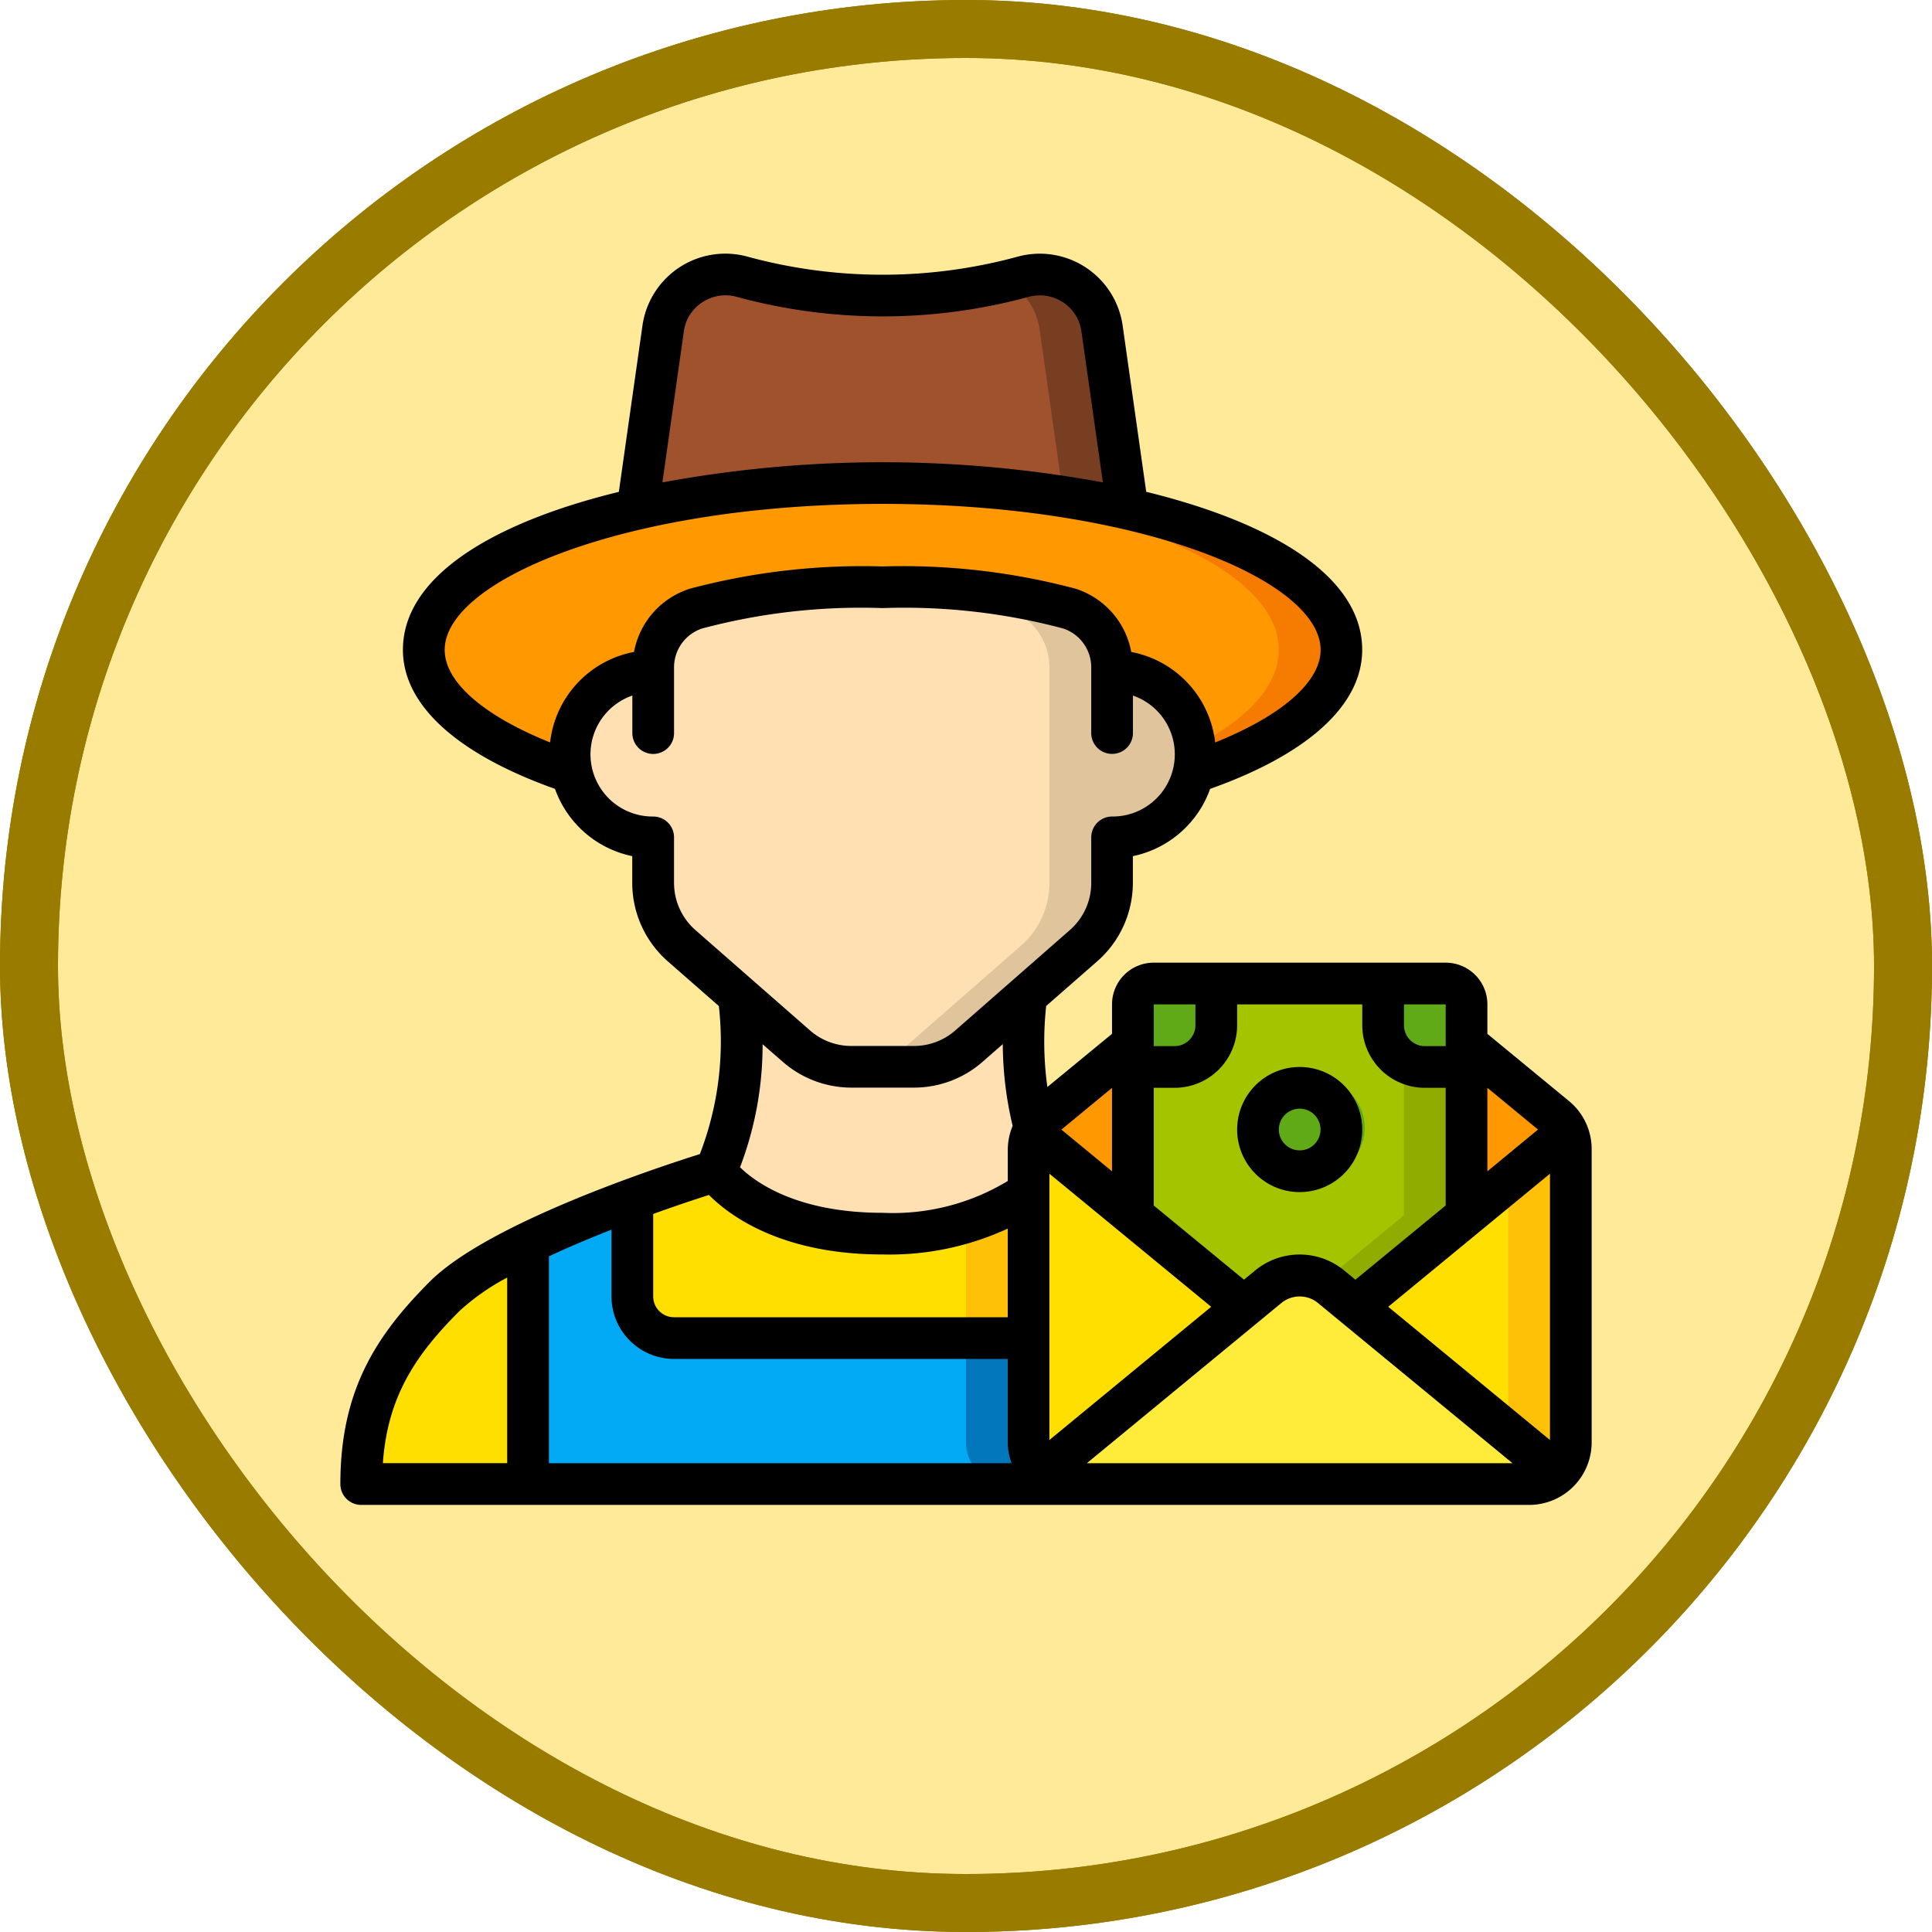 <svg xmlns="http://www.w3.org/2000/svg" width="100" height="100" viewBox="0 0 100 100">
  <g id="Grupo_1150106" data-name="Grupo 1150106" transform="translate(16265.764 9019.525)">
    <g id="Grupo_1112415" data-name="Grupo 1112415" transform="translate(-16265.764 -9019.525)">
      <g id="Grupo_1098742" data-name="Grupo 1098742" transform="translate(0 0)">
        <g id="Rectángulo_400898" data-name="Rectángulo 400898" transform="translate(0.001 0)" fill="#ffea99" stroke="#997b00" stroke-width="3">
          <rect width="100" height="100" rx="50" stroke="none"/>
          <rect x="1.5" y="1.5" width="97" height="97" rx="48.5" fill="none"/>
        </g>
        <g id="Rectángulo_400907" data-name="Rectángulo 400907" transform="translate(0 0)" fill="none" stroke="#997b00" stroke-width="3">
          <rect width="100" height="100" rx="50" stroke="none"/>
          <rect x="1.5" y="1.5" width="97" height="97" rx="48.5" fill="none"/>
        </g>
      </g>
    </g>
    <g id="avatar_6002811" transform="translate(-16248.147 -9006.398)">
      <path id="Trazado_909716" data-name="Trazado 909716" d="M43.384,24.637a3.971,3.971,0,0,1-.108.961,4.33,4.33,0,0,1-4.21,3.346v2.364a4.318,4.318,0,0,1-1.479,3.249l-2.947,2.58L31.65,39.75a4.3,4.3,0,0,1-2.839,1.069H25.573a4.3,4.3,0,0,1-2.839-1.069l-2.99-2.612L16.8,34.557a4.318,4.318,0,0,1-1.479-3.249V28.944a4.33,4.33,0,0,1-4.21-3.346A3.971,3.971,0,0,1,11,24.637a4.318,4.318,0,0,1,4.318-4.307v-.151A3.2,3.2,0,0,1,17.542,17.1a32.84,32.84,0,0,1,9.65-1.1,32.839,32.839,0,0,1,9.65,1.1,3.2,3.2,0,0,1,2.224,3.076v.151a4.318,4.318,0,0,1,4.318,4.307Z" transform="translate(0.874 1.27)" fill="#ffe0b2"/>
      <path id="Trazado_909717" data-name="Trazado 909717" d="M37.993,20.33v-.151A3.2,3.2,0,0,0,35.77,17.1a32.839,32.839,0,0,0-9.65-1.1c-.567,0-1.1.009-1.619.023A29.865,29.865,0,0,1,32.531,17.1a3.2,3.2,0,0,1,2.224,3.075V31.308a4.318,4.318,0,0,1-1.479,3.249l-2.947,2.58-2.99,2.612A4.3,4.3,0,0,1,24.5,40.818h3.238a4.3,4.3,0,0,0,2.839-1.069l2.99-2.612,2.947-2.58a4.318,4.318,0,0,0,1.479-3.249V28.944A4.33,4.33,0,0,0,42.2,25.6a3.971,3.971,0,0,0,.108-.961,4.318,4.318,0,0,0-4.318-4.307Z" transform="translate(1.947 1.27)" fill="#dfc49c"/>
      <path id="Trazado_909718" data-name="Trazado 909718" d="M34.494,42.435a2.285,2.285,0,0,0-.119.227,2.137,2.137,0,0,0-.184.864v2.2a12.069,12.069,0,0,1-7.556,2.17C20.159,47.9,18,44.658,18,44.658a17.216,17.216,0,0,0,1.187-9.078l2.99,2.612a4.3,4.3,0,0,0,2.839,1.069h3.238a4.3,4.3,0,0,0,2.839-1.069l2.99-2.612A17.877,17.877,0,0,0,34.494,42.435Z" transform="translate(1.43 2.827)" fill="#ffe0b2"/>
      <path id="Trazado_909719" data-name="Trazado 909719" d="M34.51,45.059v7.578H16.159A2.165,2.165,0,0,1,14,50.478V45.458c2.429-.907,4.318-1.468,4.318-1.468s2.159,3.238,8.636,3.238A12.069,12.069,0,0,0,34.51,45.059Z" transform="translate(1.112 3.496)" fill="#ffdf00"/>
      <path id="Trazado_909720" data-name="Trazado 909720" d="M30,46.564v5.994h3.238V44.98A9.912,9.912,0,0,1,30,46.564Z" transform="translate(2.384 3.574)" fill="#fec108"/>
      <path id="Trazado_909721" data-name="Trazado 909721" d="M37.066,60.085H9V47.606c1.77-.853,3.713-1.641,5.4-2.256v5.019a2.165,2.165,0,0,0,2.159,2.159H34.907v5.4a2.159,2.159,0,0,0,.7,1.587,2.123,2.123,0,0,0,1.457.572Z" transform="translate(0.715 3.604)" fill="#02a9f4"/>
      <path id="Trazado_909722" data-name="Trazado 909722" d="M33.94,58.984a2.159,2.159,0,0,1-.7-1.587V52H30v5.4a2.159,2.159,0,0,0,.7,1.587,2.123,2.123,0,0,0,1.457.572H35.4a2.123,2.123,0,0,1-1.457-.572Z" transform="translate(2.384 4.132)" fill="#0377bc"/>
      <path id="Trazado_909723" data-name="Trazado 909723" d="M9.636,47.44V59.919H1C1,55.6,2.565,52.956,5.318,50.2A17.056,17.056,0,0,1,9.636,47.44Z" transform="translate(0.079 3.77)" fill="#ffdf00"/>
      <path id="Trazado_909724" data-name="Trazado 909724" d="M51.5,19.636c0,2.515-2.958,4.782-7.664,6.358a3.971,3.971,0,0,0,.108-.961,4.318,4.318,0,0,0-4.318-4.307v-.151A3.2,3.2,0,0,0,37.4,17.5a32.839,32.839,0,0,0-9.65-1.1,32.839,32.839,0,0,0-9.65,1.1,3.2,3.2,0,0,0-2.224,3.076v.151a4.318,4.318,0,0,0-4.318,4.307,3.971,3.971,0,0,0,.108.961C6.958,24.418,4,22.151,4,19.636c0-3.076,4.415-5.775,11.064-7.3A56.959,56.959,0,0,1,27.748,11a56.96,56.96,0,0,1,12.684,1.339C47.081,13.861,51.5,16.559,51.5,19.636Z" transform="translate(0.318 0.874)" fill="#ff9801"/>
      <path id="Trazado_909725" data-name="Trazado 909725" d="M38.8,12.339A56.959,56.959,0,0,0,26.119,11q-.816,0-1.619.021a55.546,55.546,0,0,1,11.064,1.318c6.649,1.522,11.064,4.221,11.064,7.3,0,1.858-1.619,3.579-4.359,4.988.013.137.041.269.041.409a3.971,3.971,0,0,1-.108.961c4.706-1.576,7.664-3.843,7.664-6.358,0-3.076-4.415-5.775-11.064-7.3Z" transform="translate(1.947 0.874)" fill="#f57c00"/>
      <path id="Trazado_909726" data-name="Trazado 909726" d="M39.617,13.133a56.959,56.959,0,0,0-12.684-1.339A56.96,56.96,0,0,0,14.25,13.133l1.328-9.348a3.256,3.256,0,0,1,4.059-2.677,28.694,28.694,0,0,0,7.3.972,28.694,28.694,0,0,0,7.3-.972A3.256,3.256,0,0,1,38.29,3.785Z" transform="translate(1.132 0.079)" fill="sienna"/>
      <path id="Trazado_909727" data-name="Trazado 909727" d="M33.653,3.785,34.89,12.5c1.158.181,2.274.392,3.329.637L36.891,3.785a3.256,3.256,0,0,0-4.059-2.677c-.3.079-.648.155-.984.233a3.229,3.229,0,0,1,1.8,2.444Z" transform="translate(2.531 0.079)" fill="#783e22"/>
      <path id="Trazado_909728" data-name="Trazado 909728" d="M60.313,59.222a2.123,2.123,0,0,1-1.457.572H35.107a2.123,2.123,0,0,1-1.457-.572l10.449-8.6,1.241-1.025a2.573,2.573,0,0,1,3.282,0l1.241,1.025Z" transform="translate(2.674 3.894)" fill="#ffeb3a"/>
      <path id="Trazado_909729" data-name="Trazado 909729" d="M59.821,43V58.181a2.159,2.159,0,0,1-.7,1.587l-10.449-8.6,5.754-4.739,5.214-4.285a2.137,2.137,0,0,1,.183.864Z" transform="translate(3.867 3.349)" fill="#ffdf00"/>
      <path id="Trazado_909730" data-name="Trazado 909730" d="M59.055,42.14,56,44.651V57.679l2.537,2.089a2.159,2.159,0,0,0,.7-1.587V43A2.137,2.137,0,0,0,59.055,42.14Z" transform="translate(4.45 3.349)" fill="#fec108"/>
      <path id="Trazado_909731" data-name="Trazado 909731" d="M59.214,42.478,54,46.764V37.88l4.609,3.8a2.181,2.181,0,0,1,.6.8Z" transform="translate(4.291 3.01)" fill="#ff9801"/>
      <path id="Trazado_909732" data-name="Trazado 909732" d="M38.384,37.88v8.884L33.17,42.478a2.284,2.284,0,0,1,.119-.227,2.243,2.243,0,0,1,.486-.572Z" transform="translate(2.636 3.01)" fill="#ff9801"/>
      <path id="Trazado_909733" data-name="Trazado 909733" d="M44.151,51.164,33.7,59.768a2.159,2.159,0,0,1-.7-1.587V43a2.137,2.137,0,0,1,.183-.864L38.4,46.425Z" transform="translate(2.622 3.349)" fill="#ffdf00"/>
      <path id="Trazado_909734" data-name="Trazado 909734" d="M55.271,36.079V46.993l-5.754,4.739-1.241-1.025a2.573,2.573,0,0,0-3.282,0l-1.241,1.025L38,46.993V36.079A1.079,1.079,0,0,1,39.079,35H54.192a1.079,1.079,0,0,1,1.079,1.079Z" transform="translate(3.019 2.781)" fill="#a4c400"/>
      <path id="Trazado_909735" data-name="Trazado 909735" d="M53.466,35H50.228a1.079,1.079,0,0,1,1.079,1.079V46.993L47.134,50.43a2.656,2.656,0,0,1,.417.276l1.241,1.025,5.754-4.739V36.079A1.079,1.079,0,0,0,53.466,35Z" transform="translate(3.745 2.781)" fill="#90ac00"/>
      <g id="Grupo_1181973" data-name="Grupo 1181973" transform="translate(41.019 37.781)">
        <circle id="Elipse_11689" data-name="Elipse 11689" cx="2.5" cy="2.5" r="2.5" transform="translate(7.003 4.963)" fill="#60a917"/>
        <path id="Trazado_909736" data-name="Trazado 909736" d="M54.318,36.079v3.238H52.159A2.165,2.165,0,0,1,50,37.159V35h3.238A1.079,1.079,0,0,1,54.318,36.079Z" transform="translate(-37.046 -35)" fill="#60a917"/>
        <path id="Trazado_909737" data-name="Trazado 909737" d="M42.318,35v2.159a2.165,2.165,0,0,1-2.159,2.159H38V36.079A1.079,1.079,0,0,1,39.079,35Z" transform="translate(-38 -35)" fill="#60a917"/>
      </g>
      <path id="Trazado_909745" data-name="Trazado 909745" d="M59.37,40.386V38.861A2.159,2.159,0,0,0,57.211,36.7H42.1a2.159,2.159,0,0,0-2.159,2.159v1.525l-3.346,2.752a17.062,17.062,0,0,1-.062-4.194l2.639-2.309a5.4,5.4,0,0,0,1.848-4.061V31.187a5.412,5.412,0,0,0,4-3.483c5.077-1.8,7.87-4.347,7.87-7.194,0-3.844-4.75-6.606-11.179-8.181L40.489,3.711a4.333,4.333,0,0,0-5.4-3.562,26.582,26.582,0,0,1-14.043,0,4.333,4.333,0,0,0-5.408,3.568l-1.224,8.615C7.988,13.9,3.238,16.666,3.238,20.51c0,2.847,2.794,5.389,7.87,7.194a5.412,5.412,0,0,0,4,3.483v1.387a5.4,5.4,0,0,0,1.844,4.061l2.638,2.309a16.212,16.212,0,0,1-.982,7.664c-2.2.691-10.957,3.578-13.978,6.6C1.852,55.992,0,58.837,0,63.688a1.079,1.079,0,0,0,1.079,1.079h60.45a3.238,3.238,0,0,0,3.238-3.238V46.356a3.224,3.224,0,0,0-1.181-2.5ZM19.079,48.725c1.057,1.065,3.747,3.079,8.987,3.079a14.6,14.6,0,0,0,6.477-1.339v4.588H17.271a1.079,1.079,0,0,1-1.079-1.079V49.707C17.293,49.31,18.295,48.973,19.079,48.725ZM42.1,43.178h1.079a3.238,3.238,0,0,0,3.238-3.238V38.861h6.477V39.94a3.238,3.238,0,0,0,3.238,3.238h1.079v6.09L52.539,53.11l-.559-.46a3.629,3.629,0,0,0-4.652,0l-.557.458L42.1,49.269Zm2.974,11.334L36.7,61.407V47.624Zm-27.8,2.7H34.543v4.318a3.2,3.2,0,0,0,.2,1.079H10.795V51.9c1.046-.488,2.154-.952,3.238-1.38v3.453a3.238,3.238,0,0,0,3.238,3.238ZM48.7,54.322a1.493,1.493,0,0,1,1.908,0l10.064,8.287H38.638Zm5.538.19,8.371-6.888V61.407Zm7.752-9.174L59.37,47.5V43.178ZM57.211,41.02H56.132a1.079,1.079,0,0,1-1.079-1.079V38.861h2.159ZM44.258,38.861V39.94a1.079,1.079,0,0,1-1.079,1.079H42.1V38.861ZM39.94,47.5l-2.619-2.159,2.619-2.159ZM17.779,4.021a2.143,2.143,0,0,1,.951-1.5A2.186,2.186,0,0,1,20.5,2.233a28.714,28.714,0,0,0,15.144,0,2.192,2.192,0,0,1,1.763.289,2.138,2.138,0,0,1,.95,1.5l1.112,7.82a62.815,62.815,0,0,0-22.8,0ZM10.856,25.3C7.412,23.918,5.4,22.173,5.4,20.51c0-3.574,9.309-7.556,22.669-7.556s22.669,3.982,22.669,7.556c0,1.663-2.014,3.408-5.459,4.793a5.378,5.378,0,0,0-4.343-4.685,4.241,4.241,0,0,0-2.893-3.277,34.713,34.713,0,0,0-9.974-1.149,34.713,34.713,0,0,0-9.974,1.151A4.241,4.241,0,0,0,15.2,20.618,5.378,5.378,0,0,0,10.856,25.3Zm6.415,7.271V30.215a1.079,1.079,0,0,0-1.079-1.079,3.219,3.219,0,0,1-1.079-6.261v1.943a1.079,1.079,0,1,0,2.159,0V21.449A2.117,2.117,0,0,1,18.736,19.4a31.961,31.961,0,0,1,9.33-1.052A31.962,31.962,0,0,1,37.4,19.4a2.117,2.117,0,0,1,1.465,2.046v3.369a1.079,1.079,0,1,0,2.159,0V22.875a3.219,3.219,0,0,1-1.079,6.261,1.079,1.079,0,0,0-1.079,1.079v2.359a3.239,3.239,0,0,1-1.106,2.438l-5.936,5.2a3.238,3.238,0,0,1-2.132.8H26.447a3.238,3.238,0,0,1-2.133-.8l-5.937-5.2a3.238,3.238,0,0,1-1.105-2.437ZM22.9,41.832a5.4,5.4,0,0,0,3.551,1.336h3.238a5.39,5.39,0,0,0,3.554-1.337l1.044-.914a18.475,18.475,0,0,0,.511,4.231,3.22,3.22,0,0,0-.252,1.207V48a11.476,11.476,0,0,1-6.477,1.648c-4.441,0-6.6-1.591-7.382-2.358a17.757,17.757,0,0,0,1.168-6.369ZM6.16,54.736A11.73,11.73,0,0,1,8.636,53v9.607H2.2C2.445,59.137,3.914,56.983,6.16,54.736Z"/>
      <path id="Trazado_909746" data-name="Trazado 909746" d="M46.238,45.477A3.238,3.238,0,1,0,43,42.238,3.238,3.238,0,0,0,46.238,45.477Zm0-4.318a1.079,1.079,0,1,1-1.079,1.079A1.079,1.079,0,0,1,46.238,41.159Z" transform="translate(3.417 3.099)"/>
    </g>
  </g>
</svg>
